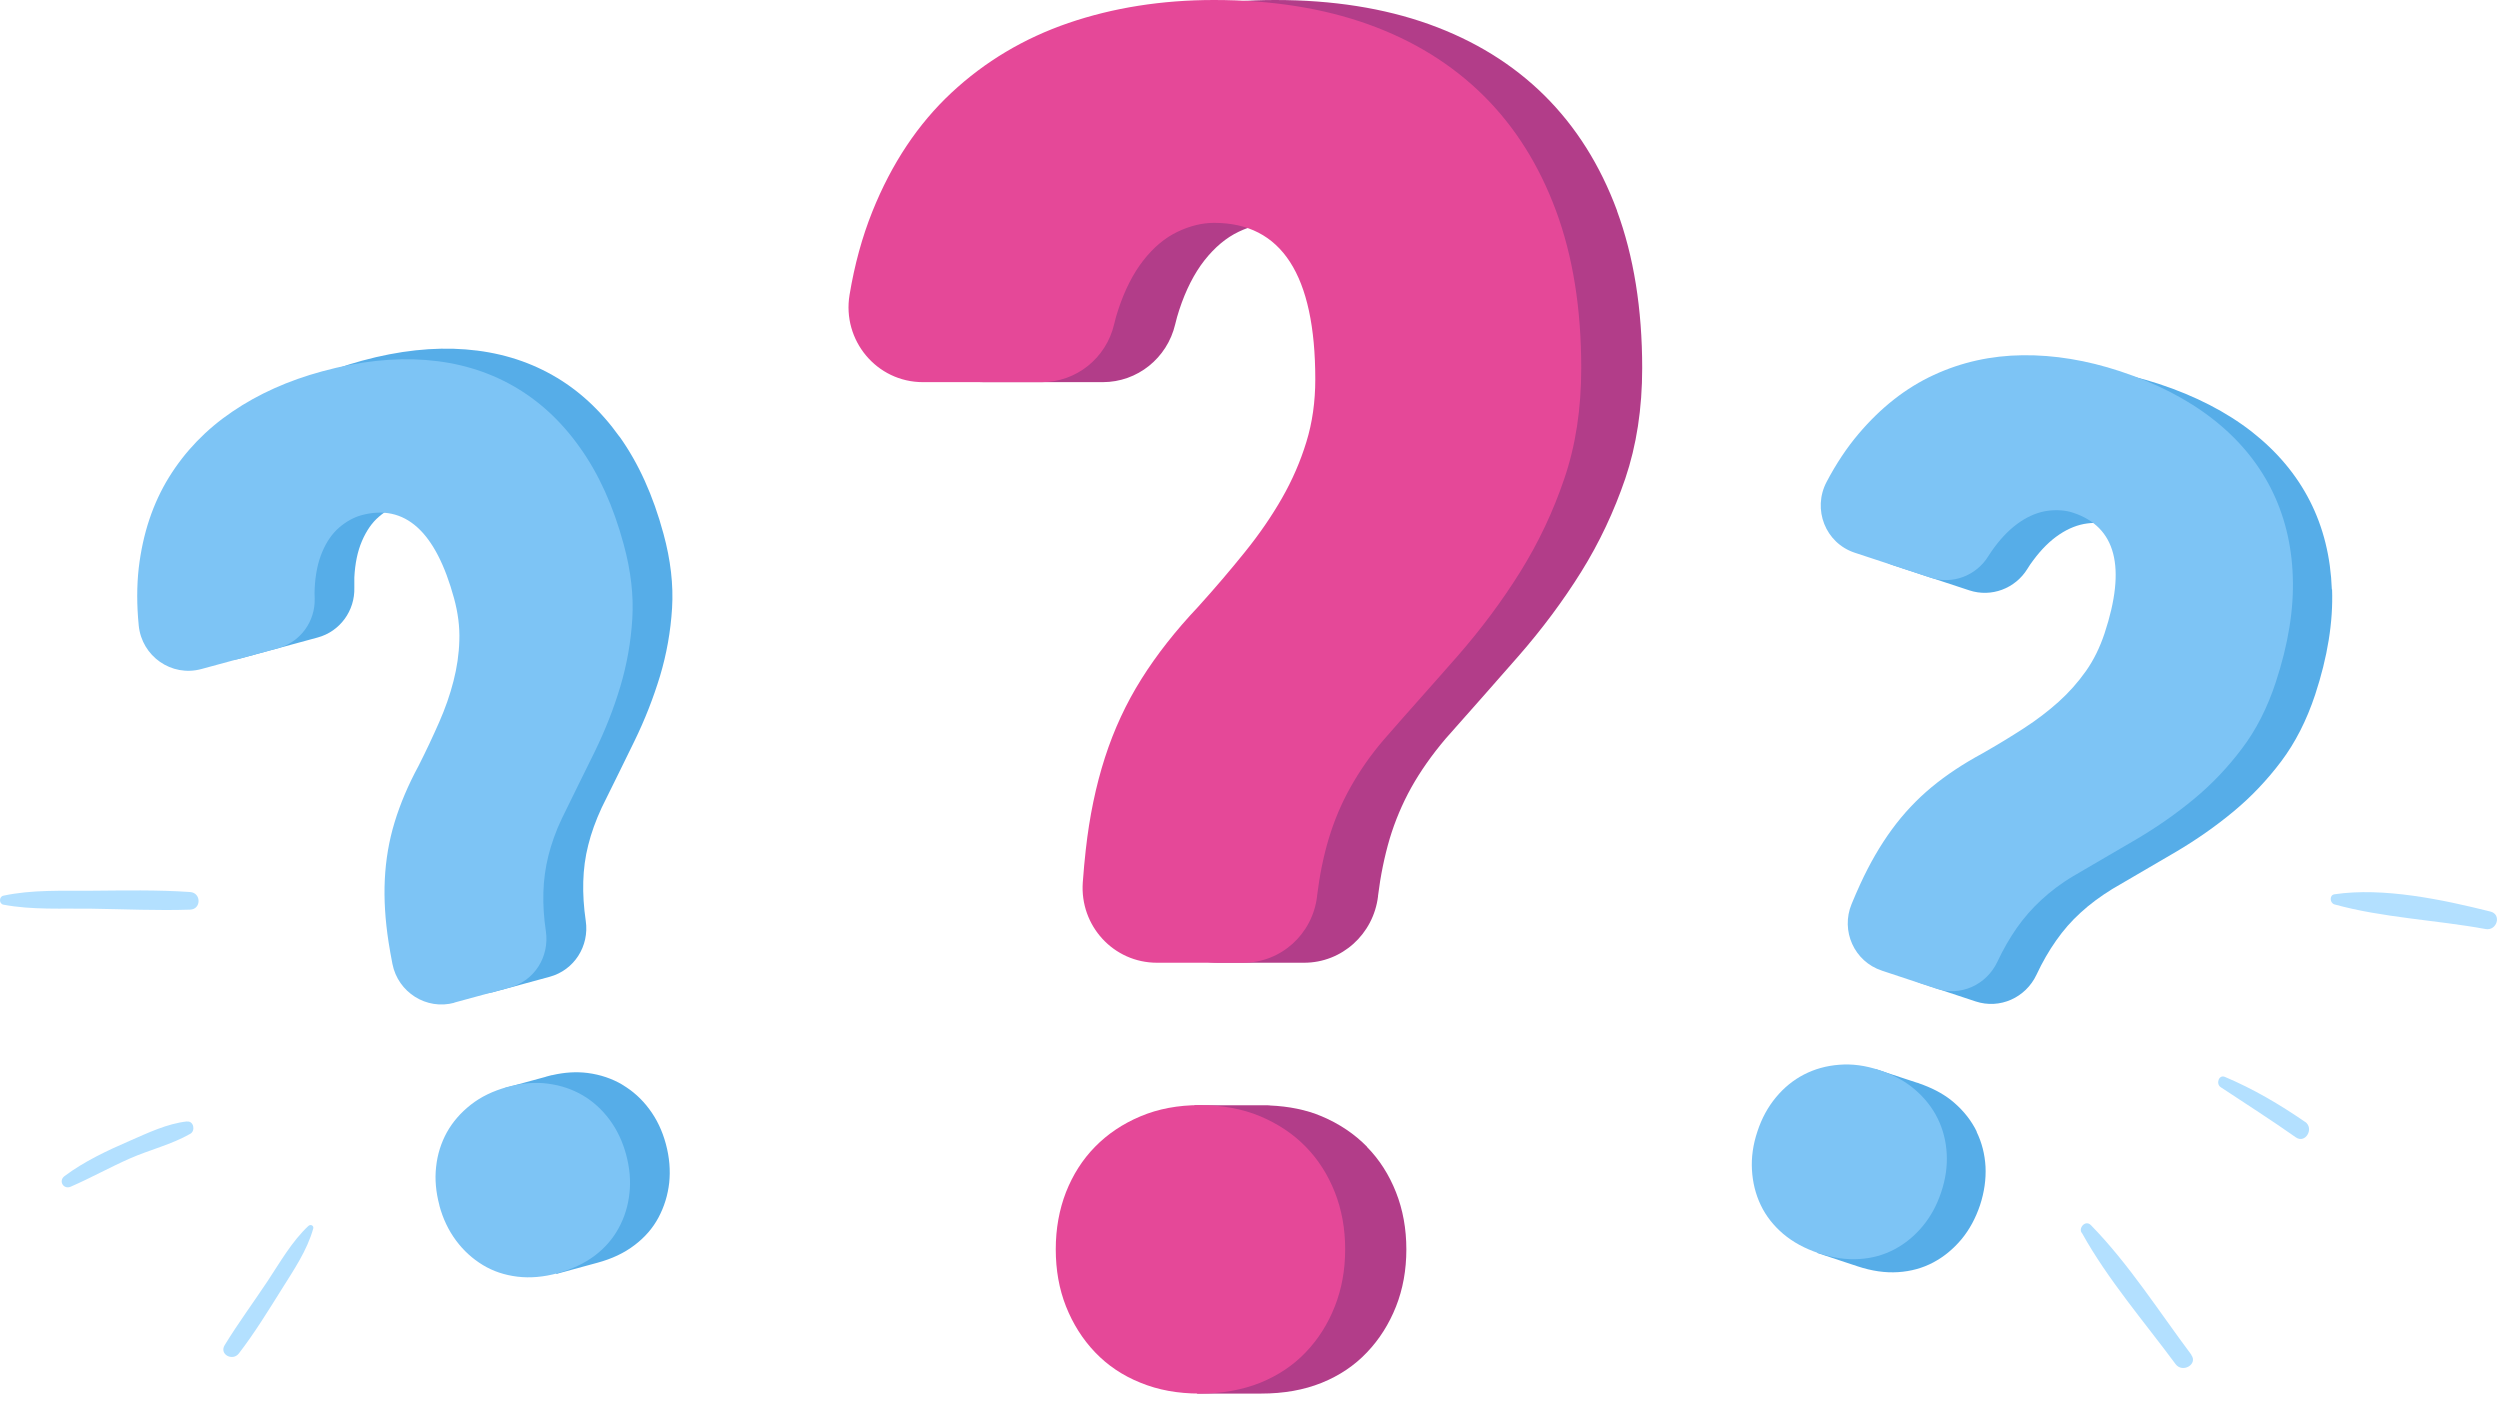 <svg width="210" height="118" viewBox="0 0 210 118" fill="none" xmlns="http://www.w3.org/2000/svg">
<path d="M114.834 96.33C113.784 95.26 112.514 94.4 111.024 93.77C109.724 93.22 108.264 92.93 106.664 92.86C106.694 92.84 106.134 92.84 106.134 92.84C106.074 92.84 106.014 92.84 105.944 92.84C105.874 92.84 105.824 92.84 105.754 92.84H100.304L101.144 93.71C101.084 93.73 101.014 93.75 100.954 93.78C99.464 94.41 98.184 95.26 97.144 96.34C96.094 97.41 95.284 98.69 94.704 100.15C94.124 101.62 93.834 103.22 93.834 104.95C93.834 106.68 94.124 108.28 94.704 109.75C95.284 111.22 96.094 112.5 97.144 113.6C98.194 114.7 99.464 115.55 100.954 116.16C101.084 116.21 101.214 116.25 101.344 116.29L100.534 117.06H105.944C107.834 117.06 109.524 116.76 111.014 116.16C112.504 115.56 113.784 114.7 114.824 113.6C115.874 112.5 116.684 111.21 117.264 109.75C117.844 108.28 118.134 106.68 118.134 104.95C118.134 103.22 117.844 101.62 117.264 100.15C116.684 98.68 115.874 97.41 114.824 96.34L114.834 96.33Z" fill="#B23D89"/>
<path d="M135.834 17.7C134.414 13.87 132.384 10.65 129.734 8.02C127.084 5.4 123.864 3.41 120.054 2.04C116.254 0.68 111.934 0 107.114 0C102.704 0 98.634 0.64 94.884 1.93C91.134 3.22 87.854 5.17 85.054 7.79C82.244 10.41 80.034 13.74 78.404 17.78C77.554 19.9 76.914 22.23 76.494 24.76C75.854 28.59 78.774 32.1 82.654 32.1H92.634C95.544 32.1 98.044 30.08 98.714 27.25C98.814 26.83 98.924 26.43 99.054 26.04C99.604 24.36 100.314 22.97 101.174 21.87C102.044 20.77 102.994 19.97 104.044 19.47C105.094 18.97 106.114 18.72 107.114 18.72C112.774 18.72 115.614 23.1 115.614 31.86C115.614 33.75 115.364 35.51 114.864 37.13C114.364 38.76 113.684 40.33 112.814 41.85C111.944 43.37 110.914 44.88 109.704 46.37C108.494 47.87 107.184 49.4 105.774 50.97C103.884 52.96 102.304 54.98 101.014 57.03C99.724 59.08 98.704 61.28 97.944 63.64C97.184 66 96.644 68.58 96.334 71.39C96.234 72.27 96.154 73.18 96.084 74.12C95.824 77.76 98.674 80.87 102.314 80.87H109.544C112.734 80.87 115.364 78.46 115.754 75.3C115.754 75.28 115.754 75.27 115.754 75.25C115.964 73.55 116.294 71.95 116.734 70.45C117.184 68.96 117.784 67.53 118.544 66.16C119.304 64.8 120.264 63.43 121.414 62.07C123.514 59.71 125.554 57.39 127.554 55.11C129.544 52.83 131.304 50.47 132.824 48.03C134.344 45.59 135.574 42.98 136.524 40.2C137.464 37.42 137.944 34.33 137.944 30.92C137.944 25.94 137.234 21.53 135.824 17.7H135.834Z" fill="#B23D89"/>
<path d="M97.184 80.87C93.534 80.87 90.694 77.76 90.954 74.12C91.024 73.17 91.104 72.26 91.204 71.39C91.514 68.59 92.054 66 92.814 63.64C93.574 61.28 94.594 59.08 95.884 57.03C97.164 54.99 98.754 52.97 100.644 50.97C102.064 49.4 103.374 47.86 104.574 46.37C105.784 44.87 106.814 43.37 107.684 41.85C108.554 40.33 109.234 38.76 109.734 37.13C110.234 35.51 110.484 33.75 110.484 31.86C110.484 23.1 107.654 18.72 101.984 18.72C100.984 18.72 99.964 18.97 98.914 19.47C97.864 19.97 96.904 20.77 96.044 21.87C95.184 22.97 94.474 24.36 93.924 26.04C93.794 26.42 93.684 26.83 93.584 27.25C92.914 30.08 90.414 32.1 87.504 32.1H77.524C73.644 32.1 70.724 28.59 71.364 24.76C71.784 22.23 72.424 19.9 73.274 17.78C74.894 13.74 77.114 10.41 79.924 7.79C82.734 5.17 86.004 3.22 89.754 1.93C93.504 0.65 97.584 0 101.984 0C106.804 0 111.124 0.68 114.924 2.04C118.724 3.4 121.954 5.4 124.604 8.02C127.254 10.64 129.284 13.87 130.704 17.7C132.124 21.53 132.824 25.93 132.824 30.92C132.824 34.33 132.354 37.42 131.404 40.2C130.464 42.98 129.224 45.59 127.704 48.03C126.184 50.47 124.424 52.83 122.434 55.11C120.444 57.39 118.364 59.69 116.294 62.07C115.124 63.42 114.184 64.8 113.424 66.16C112.664 67.52 112.064 68.95 111.614 70.45C111.164 71.94 110.844 73.55 110.634 75.25C110.634 75.27 110.634 75.28 110.634 75.3C110.244 78.47 107.614 80.87 104.424 80.87H97.194H97.184ZM88.684 104.94C88.684 103.21 88.974 101.61 89.544 100.14C90.124 98.67 90.934 97.4 91.984 96.33C93.034 95.26 94.304 94.4 95.804 93.77C97.294 93.14 98.964 92.83 100.794 92.83C102.624 92.83 104.374 93.14 105.864 93.77C107.354 94.4 108.634 95.25 109.684 96.33C110.734 97.4 111.544 98.68 112.124 100.14C112.704 101.61 112.994 103.21 112.994 104.94C112.994 106.67 112.704 108.27 112.124 109.74C111.544 111.21 110.734 112.49 109.684 113.59C108.634 114.69 107.364 115.54 105.864 116.15C104.364 116.75 102.674 117.06 100.794 117.06C98.914 117.06 97.294 116.76 95.804 116.15C94.304 115.55 93.034 114.69 91.984 113.59C90.934 112.49 90.124 111.2 89.544 109.74C88.964 108.27 88.684 106.67 88.684 104.94Z" fill="#E54898"/>
<path d="M52.274 91.11C51.404 90.6 50.434 90.27 49.364 90.13C48.424 90.01 47.434 90.07 46.394 90.31C46.414 90.29 46.054 90.39 46.054 90.39C46.014 90.4 45.974 90.41 45.934 90.42C45.894 90.43 45.854 90.45 45.814 90.46L42.294 91.42L42.984 91.83C42.984 91.83 42.904 91.88 42.874 91.91C42.024 92.58 41.344 93.35 40.864 94.23C40.374 95.11 40.074 96.07 39.964 97.12C39.844 98.17 39.944 99.25 40.244 100.37C40.544 101.49 41.014 102.47 41.644 103.32C42.274 104.17 43.024 104.85 43.894 105.38C44.764 105.91 45.734 106.23 46.804 106.36C46.894 106.37 46.984 106.37 47.084 106.38L46.694 107.02L50.184 106.07C51.404 105.74 52.444 105.25 53.304 104.59C54.164 103.94 54.834 103.17 55.314 102.27C55.794 101.37 56.094 100.4 56.214 99.35C56.324 98.3 56.234 97.22 55.934 96.1C55.634 94.98 55.164 94 54.534 93.16C53.904 92.31 53.154 91.64 52.294 91.13L52.274 91.11Z" fill="#56ADE8"/>
<path d="M52.034 36.68C50.444 34.46 48.574 32.73 46.404 31.51C44.234 30.28 41.804 29.56 39.114 29.35C36.424 29.14 33.514 29.45 30.404 30.3C27.564 31.07 25.044 32.2 22.844 33.69C20.654 35.18 18.874 37.01 17.524 39.2C16.174 41.39 15.324 43.92 14.984 46.81C14.804 48.33 14.804 49.94 14.984 51.65C15.244 54.23 17.744 55.99 20.244 55.3L26.684 53.55C28.564 53.04 29.824 51.3 29.764 49.35C29.764 49.06 29.764 48.78 29.764 48.51C29.824 47.33 30.034 46.31 30.404 45.45C30.774 44.59 31.244 43.9 31.834 43.4C32.424 42.89 33.044 42.55 33.684 42.38C37.344 41.39 39.934 43.72 41.474 49.37C41.804 50.59 41.954 51.77 41.914 52.9C41.874 54.04 41.714 55.17 41.424 56.31C41.134 57.44 40.724 58.6 40.214 59.77C39.704 60.94 39.124 62.17 38.484 63.43C37.614 65.05 36.944 66.63 36.474 68.17C36.004 69.72 35.734 71.32 35.654 72.97C35.574 74.63 35.684 76.39 35.974 78.25C36.064 78.83 36.174 79.44 36.294 80.06C36.764 82.45 39.144 83.96 41.504 83.32L46.174 82.05C48.234 81.49 49.514 79.47 49.204 77.36C49.034 76.19 48.964 75.1 48.994 74.06C49.024 73.02 49.154 71.99 49.414 70.98C49.664 69.97 50.044 68.92 50.544 67.84C51.484 65.95 52.394 64.09 53.284 62.27C54.174 60.45 54.884 58.62 55.444 56.78C55.994 54.94 56.334 53.04 56.454 51.08C56.574 49.12 56.334 47.04 55.734 44.84C54.864 41.62 53.634 38.91 52.044 36.68H52.034Z" fill="#56ADE8"/>
<path d="M38.174 84.23C35.824 84.87 33.434 83.36 32.964 80.97C32.844 80.35 32.734 79.74 32.644 79.16C32.354 77.29 32.244 75.53 32.324 73.88C32.404 72.22 32.674 70.62 33.144 69.08C33.614 67.53 34.284 65.95 35.154 64.34C35.794 63.08 36.364 61.86 36.884 60.68C37.404 59.5 37.804 58.35 38.094 57.21C38.384 56.08 38.554 54.94 38.584 53.8C38.624 52.66 38.474 51.49 38.144 50.27C36.604 44.62 34.014 42.29 30.354 43.28C29.714 43.46 29.094 43.8 28.504 44.3C27.914 44.81 27.434 45.49 27.074 46.35C26.704 47.21 26.494 48.23 26.434 49.41C26.424 49.68 26.414 49.96 26.434 50.25C26.494 52.2 25.234 53.94 23.354 54.45L16.914 56.2C14.404 56.88 11.914 55.13 11.654 52.55C11.484 50.84 11.484 49.23 11.654 47.71C11.994 44.82 12.844 42.28 14.194 40.09C15.544 37.91 17.314 36.07 19.514 34.58C21.704 33.09 24.224 31.96 27.074 31.19C30.184 30.34 33.094 30.03 35.784 30.24C38.474 30.45 40.904 31.17 43.074 32.4C45.244 33.63 47.124 35.35 48.704 37.58C50.294 39.8 51.524 42.52 52.394 45.74C52.994 47.94 53.234 50.02 53.114 51.98C52.994 53.94 52.654 55.84 52.104 57.68C51.554 59.52 50.834 61.35 49.944 63.17C49.054 64.99 48.124 66.84 47.204 68.74C46.684 69.82 46.324 70.87 46.064 71.88C45.814 72.89 45.674 73.92 45.644 74.96C45.614 76 45.684 77.09 45.854 78.23C46.164 80.38 44.884 82.39 42.824 82.95L38.154 84.22L38.174 84.23ZM36.914 101.26C36.614 100.14 36.514 99.06 36.634 98.01C36.744 96.96 37.054 96 37.534 95.12C38.024 94.24 38.694 93.47 39.544 92.8C40.394 92.13 41.414 91.64 42.604 91.31C43.824 90.98 44.974 90.88 46.044 91.03C47.114 91.17 48.084 91.5 48.954 92.01C49.824 92.52 50.564 93.2 51.194 94.04C51.824 94.89 52.294 95.87 52.594 96.98C52.894 98.1 52.994 99.18 52.874 100.23C52.764 101.28 52.464 102.25 51.974 103.15C51.494 104.04 50.824 104.82 49.964 105.47C49.104 106.12 48.064 106.61 46.844 106.95C45.664 107.27 44.534 107.37 43.464 107.24C42.394 107.11 41.424 106.79 40.554 106.26C39.684 105.73 38.934 105.05 38.304 104.2C37.674 103.35 37.204 102.37 36.904 101.25L36.914 101.26Z" fill="#7DC4F5"/>
<path d="M15.964 74.93C13.224 74.74 10.434 74.8 7.684 74.82C5.224 74.84 2.684 74.72 0.274 75.24C-0.086 75.32 -0.096 75.91 0.274 75.99C2.694 76.45 5.224 76.29 7.684 76.33C10.434 76.37 13.204 76.5 15.964 76.41C16.924 76.38 16.914 74.99 15.964 74.93Z" fill="#B3E0FF"/>
<path d="M15.704 94.2C14.024 94.39 12.434 95.16 10.894 95.83C9.004 96.65 7.084 97.55 5.424 98.79C4.884 99.19 5.334 99.95 5.944 99.68C7.624 98.95 9.234 98.05 10.914 97.31C12.574 96.58 14.414 96.14 15.984 95.24C16.434 94.99 16.274 94.14 15.704 94.21V94.2Z" fill="#B3E0FF"/>
<path d="M25.924 102.96C24.514 104.28 23.534 106.02 22.474 107.62C21.284 109.41 19.994 111.16 18.874 112.99C18.394 113.77 19.544 114.37 20.064 113.69C21.374 111.99 22.514 110.13 23.654 108.31C24.674 106.68 25.794 105.05 26.314 103.19C26.374 102.96 26.094 102.81 25.924 102.97V102.96Z" fill="#B3E0FF"/>
<path d="M166.044 95.05C165.604 94.15 164.974 93.34 164.154 92.63C163.444 92.01 162.574 91.52 161.574 91.14C161.594 91.14 161.244 91.02 161.244 91.02C161.204 91.01 161.164 90.99 161.124 90.97C161.084 90.96 161.044 90.95 161.004 90.94L157.544 89.8L157.894 90.53C157.894 90.53 157.804 90.53 157.754 90.53C156.674 90.62 155.684 90.89 154.794 91.35C153.904 91.81 153.114 92.45 152.444 93.26C151.764 94.07 151.254 95.03 150.884 96.13C150.524 97.23 150.364 98.31 150.424 99.36C150.484 100.41 150.734 101.4 151.164 102.32C151.604 103.24 152.224 104.05 153.054 104.74C153.124 104.8 153.204 104.85 153.274 104.91L152.594 105.23L156.034 106.37C157.234 106.77 158.374 106.93 159.444 106.86C160.524 106.79 161.504 106.52 162.404 106.04C163.304 105.56 164.084 104.91 164.764 104.1C165.434 103.29 165.954 102.33 166.324 101.23C166.684 100.13 166.834 99.05 166.784 98C166.724 96.95 166.474 95.97 166.034 95.07L166.044 95.05Z" fill="#56ADE8"/>
<path d="M195.874 49.51C195.774 46.78 195.164 44.31 194.034 42.09C192.904 39.87 191.274 37.93 189.144 36.26C187.014 34.6 184.414 33.26 181.354 32.25C178.554 31.33 175.834 30.88 173.184 30.91C170.534 30.94 168.044 31.49 165.714 32.57C163.384 33.65 161.274 35.3 159.394 37.52C158.404 38.69 157.514 40.03 156.714 41.55C155.504 43.85 156.624 46.69 159.084 47.5L165.424 49.59C167.274 50.2 169.284 49.44 170.304 47.78C170.454 47.53 170.614 47.3 170.774 47.09C171.474 46.14 172.214 45.41 172.994 44.89C173.774 44.37 174.554 44.07 175.324 43.97C176.094 43.87 176.794 43.93 177.434 44.14C181.034 45.33 181.914 48.7 180.074 54.27C179.674 55.47 179.154 56.53 178.494 57.46C177.834 58.39 177.074 59.25 176.204 60.03C175.334 60.82 174.364 61.55 173.284 62.25C172.204 62.95 171.054 63.65 169.824 64.35C168.204 65.22 166.774 66.17 165.534 67.2C164.284 68.23 163.174 69.41 162.204 70.75C161.224 72.09 160.344 73.62 159.554 75.33C159.304 75.87 159.064 76.43 158.824 77.01C157.894 79.26 159.054 81.84 161.364 82.6L165.954 84.12C167.984 84.79 170.154 83.81 171.064 81.88C171.564 80.81 172.114 79.86 172.714 79.01C173.314 78.15 173.994 77.37 174.764 76.67C175.534 75.96 176.424 75.3 177.444 74.67C179.274 73.61 181.054 72.57 182.804 71.54C184.544 70.51 186.154 69.38 187.634 68.15C189.114 66.92 190.444 65.52 191.624 63.95C192.804 62.38 193.754 60.52 194.474 58.35C195.514 55.19 195.994 52.24 195.894 49.51H195.874Z" fill="#56ADE8"/>
<path d="M158.074 81.53C155.754 80.77 154.604 78.19 155.534 75.94C155.774 75.35 156.024 74.79 156.264 74.26C157.054 72.54 157.934 71.02 158.914 69.68C159.894 68.34 161.004 67.16 162.244 66.13C163.484 65.1 164.924 64.15 166.534 63.28C167.764 62.58 168.914 61.88 169.994 61.18C171.074 60.48 172.044 59.74 172.914 58.96C173.784 58.18 174.544 57.32 175.204 56.39C175.864 55.46 176.384 54.4 176.784 53.2C178.624 47.64 177.744 44.26 174.144 43.07C173.514 42.86 172.814 42.81 172.044 42.9C171.274 43 170.494 43.3 169.714 43.82C168.934 44.34 168.194 45.07 167.494 46.02C167.334 46.24 167.174 46.47 167.024 46.71C166.004 48.37 163.994 49.13 162.144 48.52L155.804 46.43C153.334 45.62 152.224 42.78 153.434 40.48C154.234 38.96 155.124 37.62 156.114 36.45C157.994 34.23 160.094 32.58 162.434 31.5C164.764 30.42 167.254 29.87 169.904 29.84C172.554 29.81 175.284 30.26 178.074 31.18C181.134 32.19 183.734 33.53 185.864 35.19C187.994 36.85 189.624 38.8 190.754 41.02C191.884 43.24 192.504 45.72 192.594 48.44C192.694 51.17 192.214 54.11 191.174 57.28C190.464 59.45 189.514 61.31 188.324 62.88C187.144 64.45 185.814 65.85 184.334 67.08C182.854 68.31 181.244 69.44 179.504 70.47C177.764 71.5 175.964 72.52 174.144 73.6C173.114 74.21 172.234 74.89 171.464 75.6C170.694 76.31 170.014 77.09 169.414 77.94C168.814 78.8 168.274 79.74 167.784 80.78C166.864 82.74 164.684 83.72 162.654 83.05L158.064 81.53H158.074ZM147.624 95.04C147.984 93.94 148.504 92.99 149.184 92.17C149.854 91.36 150.644 90.72 151.534 90.26C152.424 89.8 153.414 89.52 154.494 89.44C155.574 89.35 156.694 89.5 157.864 89.89C159.064 90.29 160.074 90.84 160.884 91.55C161.704 92.26 162.334 93.07 162.774 93.97C163.214 94.87 163.464 95.85 163.524 96.9C163.584 97.95 163.434 99.03 163.064 100.13C162.704 101.23 162.184 102.18 161.504 103C160.834 103.81 160.044 104.46 159.144 104.94C158.244 105.42 157.264 105.69 156.184 105.76C155.104 105.83 153.974 105.67 152.774 105.27C151.604 104.88 150.614 104.34 149.794 103.65C148.974 102.95 148.344 102.15 147.904 101.23C147.464 100.31 147.224 99.32 147.164 98.27C147.104 97.22 147.254 96.14 147.624 95.04Z" fill="#7DC4F5"/>
<path d="M184.074 113.8C181.354 110.17 178.814 106.16 175.634 102.91C175.154 102.42 174.534 103.22 174.894 103.59C177.054 107.48 180.104 111.01 182.744 114.58C183.324 115.37 184.654 114.6 184.064 113.81L184.074 113.8Z" fill="#B3E0FF"/>
<path d="M193.614 94.23C191.474 92.76 189.284 91.47 186.894 90.46C186.384 90.24 186.114 91.04 186.534 91.32C188.644 92.72 190.784 94.08 192.854 95.54C193.654 96.1 194.424 94.78 193.624 94.23H193.614Z" fill="#B3E0FF"/>
<path d="M209.194 76.57C205.194 75.57 200.214 74.51 196.094 75.12C195.644 75.19 195.704 75.86 196.094 75.97C200.134 77.09 204.644 77.28 208.794 78.04C209.744 78.21 210.164 76.81 209.194 76.57Z" fill="#B3E0FF"/>
</svg>
